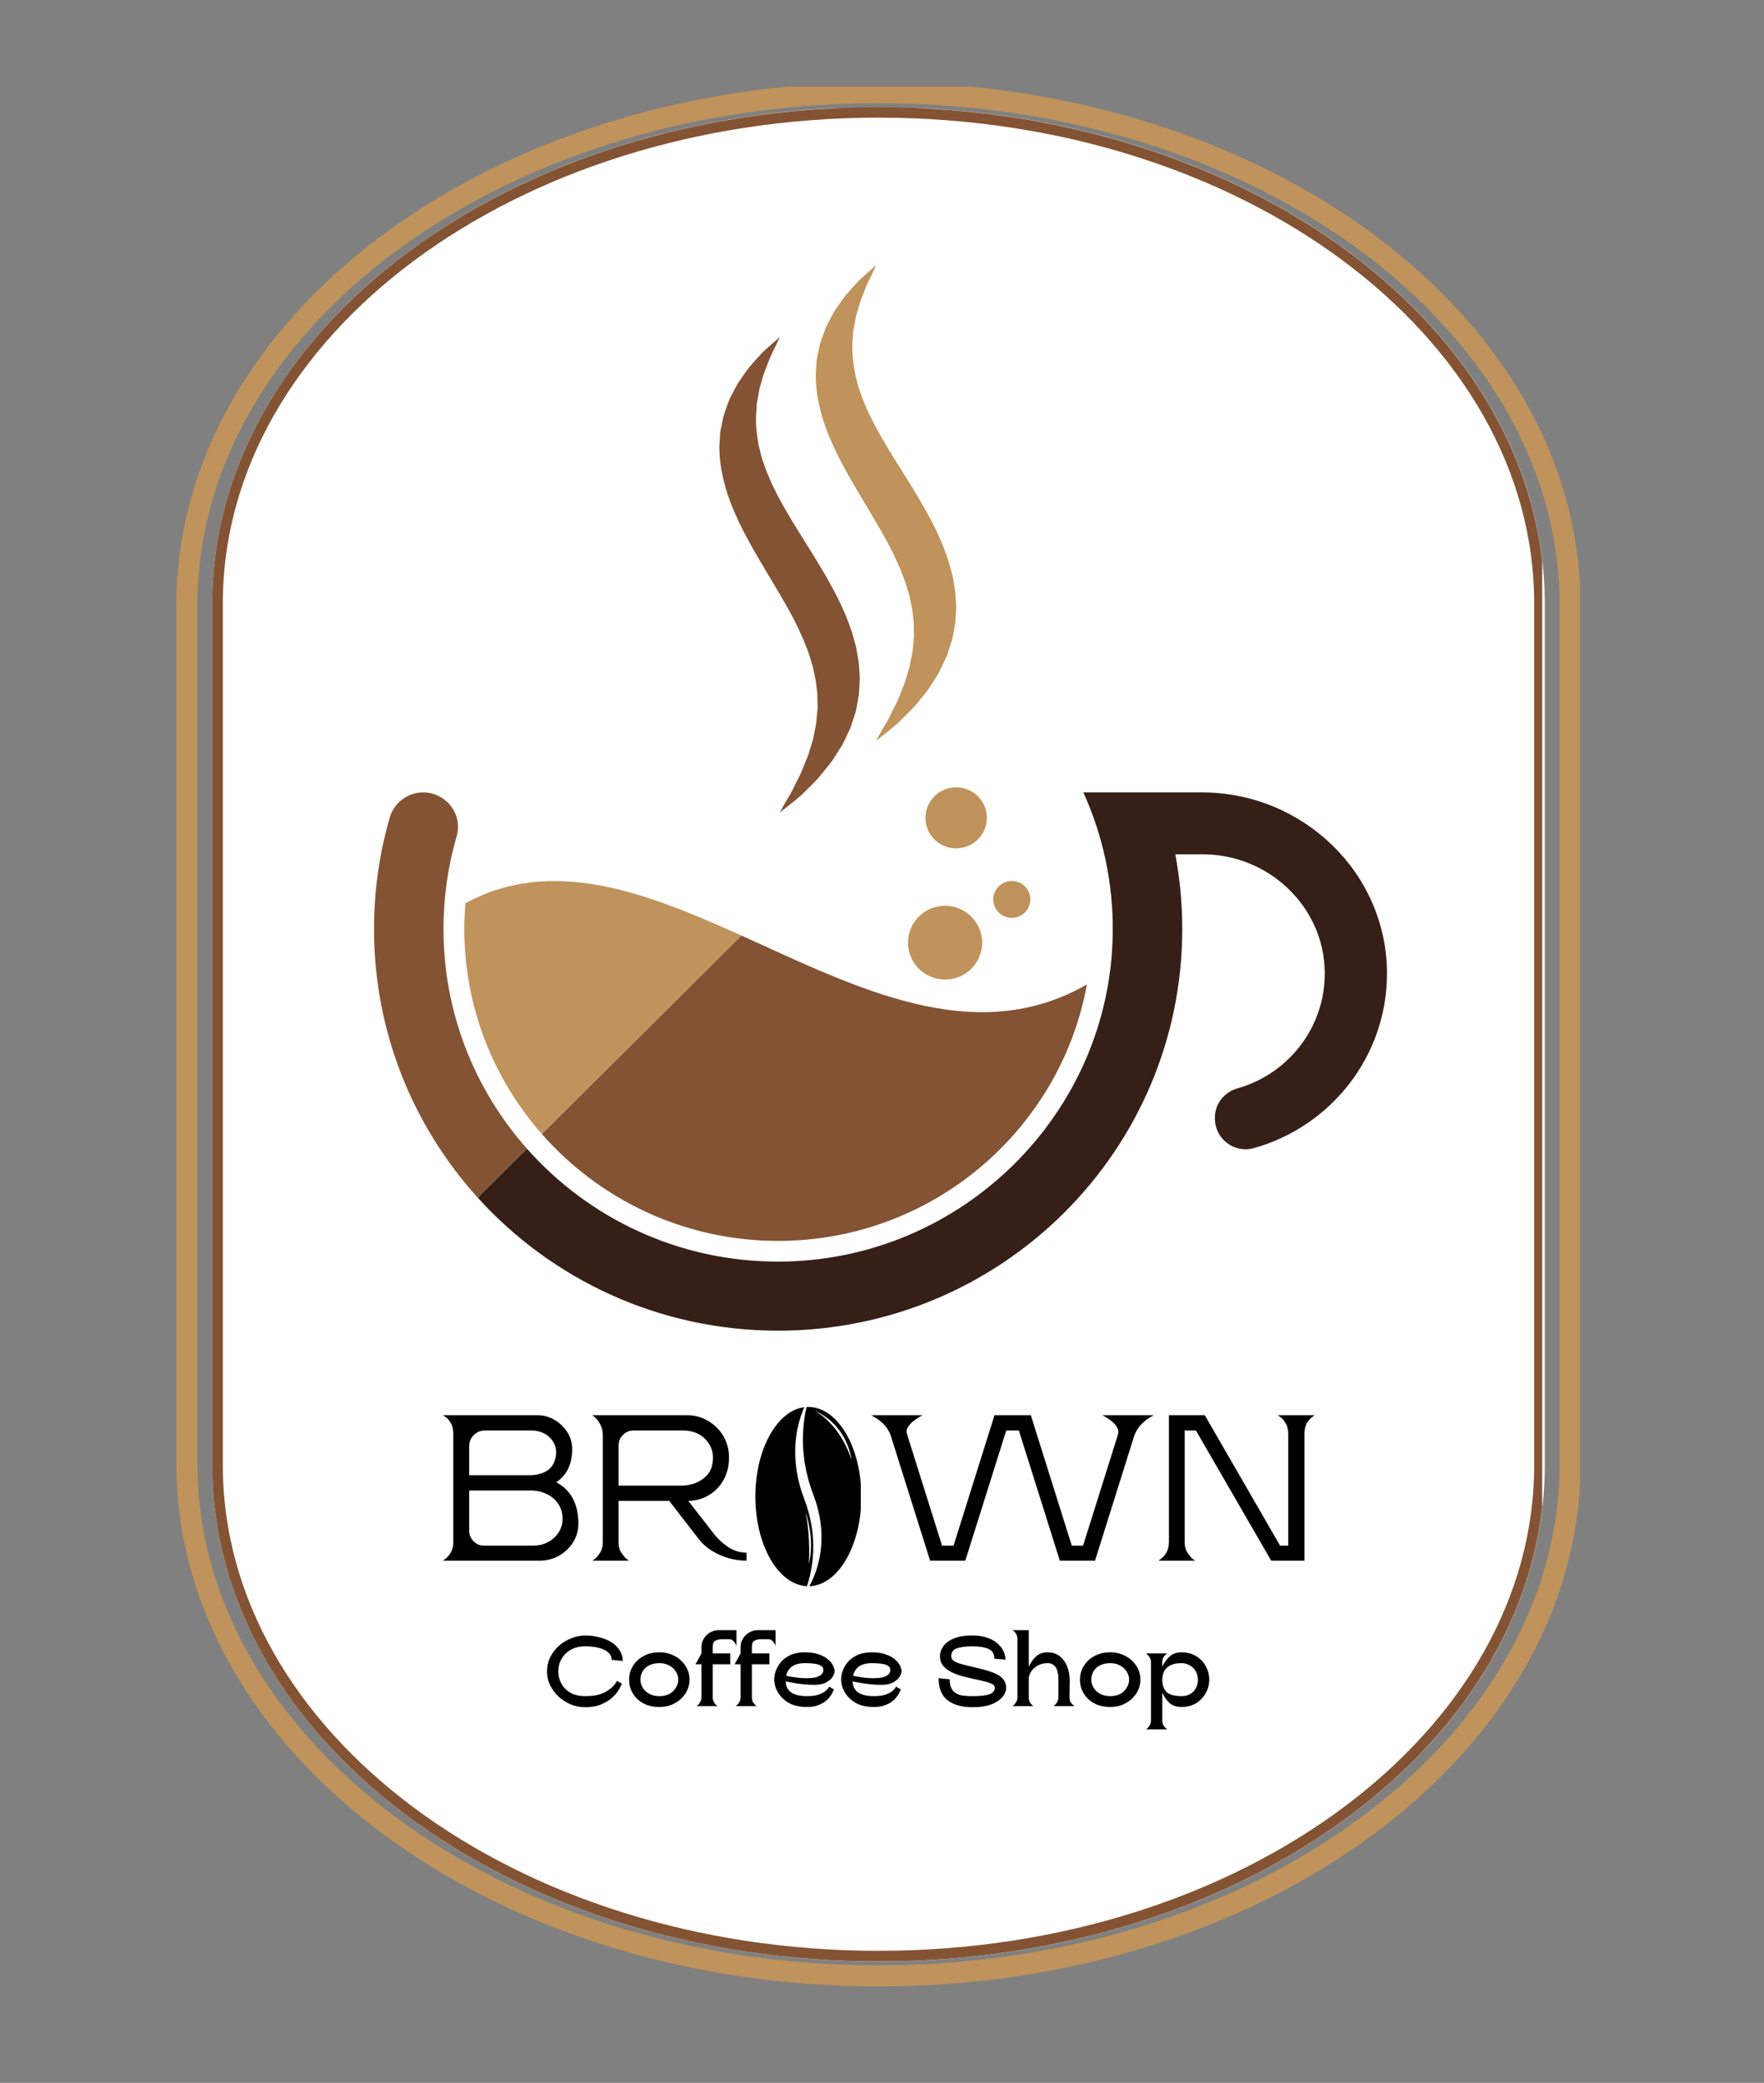 <svg xmlns="http://www.w3.org/2000/svg" xmlns:xlink="http://www.w3.org/1999/xlink" width="166" zoomAndPan="magnify" viewBox="0 0 124.5 147" height="196" preserveAspectRatio="xMidYMid meet" version="1.0"><rect x="0" y="0" width="124.5" height="147" fill="#808080" stroke="none"/><defs><g/><clipPath id="5885950738"><path d="M 12.445 6.109 L 111.52 6.109 L 111.52 140.195 L 12.445 140.195 Z M 12.445 6.109 " clip-rule="nonzero"/></clipPath><clipPath id="0d954c533d"><path d="M 12.445 42.723 C 12.445 22.332 34.629 5.805 62 5.805 C 89.367 5.805 111.555 22.332 111.555 42.723 L 111.555 103.281 C 111.555 123.668 89.367 140.195 62 140.195 C 34.629 140.195 12.445 123.668 12.445 103.281 Z M 12.445 42.723 " clip-rule="nonzero"/></clipPath><clipPath id="df7d620ceb"><path d="M 14.98 7.277 L 109.027 7.277 L 109.027 138.43 L 14.98 138.43 Z M 14.98 7.277 " clip-rule="nonzero"/></clipPath><clipPath id="5d07144ee0"><path d="M 14.98 42.59 C 14.98 23.242 36.035 7.559 62.004 7.559 C 87.977 7.559 109.027 23.242 109.027 42.59 L 109.027 103.402 C 109.027 122.746 87.977 138.43 62.004 138.43 C 36.035 138.43 14.98 122.746 14.98 103.402 Z M 14.98 42.59 " clip-rule="nonzero"/></clipPath><clipPath id="1f1078f1b4"><path d="M 14.98 7.32 L 108.844 7.32 L 108.844 138.426 L 14.98 138.426 Z M 14.98 7.32 " clip-rule="nonzero"/></clipPath><clipPath id="ec3f29bf30"><path d="M 14.98 42.594 C 14.98 23.25 36.031 7.57 62 7.57 C 87.965 7.57 109.016 23.25 109.016 42.594 L 109.016 103.398 C 109.016 122.742 87.965 138.426 62 138.426 C 36.031 138.426 14.98 122.742 14.98 103.398 Z M 14.98 42.594 " clip-rule="nonzero"/></clipPath><clipPath id="ec7055cdcb"><path d="M 26.398 55 L 38 55 L 38 85 L 26.398 85 Z M 26.398 55 " clip-rule="nonzero"/></clipPath><clipPath id="876580a47d"><path d="M 33 55 L 97.91 55 L 97.91 93.93 L 33 93.93 Z M 33 55 " clip-rule="nonzero"/></clipPath><clipPath id="968ac18768"><path d="M 57 18.691 L 68 18.691 L 68 53 L 57 53 Z M 57 18.691 " clip-rule="nonzero"/></clipPath><clipPath id="267e1ae880"><path d="M 53.312 99.293 L 60.754 99.293 L 60.754 111.949 L 53.312 111.949 Z M 53.312 99.293 " clip-rule="nonzero"/></clipPath></defs><g clip-path="url(#5885950738)"><g clip-path="url(#0d954c533d)"><path stroke-linecap="butt" transform="matrix(0, -0.745, 0.745, 0, 12.444, 140.196)" fill="none" stroke-linejoin="miter" d="M 130.849 0.002 C 158.222 0.002 180.408 29.781 180.408 66.524 C 180.408 103.262 158.222 133.047 130.849 133.047 L 49.555 133.047 C 22.188 133.047 0.002 103.262 0.002 66.524 C 0.002 29.781 22.188 0.002 49.555 0.002 Z M 130.849 0.002 " stroke="#bf935b" stroke-width="4" stroke-opacity="1" stroke-miterlimit="4"/></g></g><g clip-path="url(#df7d620ceb)"><g clip-path="url(#5d07144ee0)"><path fill="#ffffff" d="M 14.98 138.43 L 14.98 7.645 L 109.027 7.645 L 109.027 138.43 Z M 14.98 138.43 " fill-opacity="1" fill-rule="nonzero"/></g></g><g clip-path="url(#1f1078f1b4)"><g clip-path="url(#ec3f29bf30)"><path stroke-linecap="butt" transform="matrix(0, -0.745, 0.745, 0, 14.981, 138.424)" fill="none" stroke-linejoin="miter" d="M 128.643 -0 C 154.61 -0 175.659 28.258 175.659 63.119 C 175.659 97.974 154.61 126.233 128.643 126.233 L 47.019 126.233 C 21.052 126.233 -0.002 97.974 -0.002 63.119 C -0.002 28.258 21.052 -0 47.019 -0 Z M 128.643 -0 " stroke="#845333" stroke-width="2" stroke-opacity="1" stroke-miterlimit="4"/></g></g><path fill="#bf935b" d="M 71.41 64.777 C 72.133 64.777 72.719 64.195 72.719 63.477 C 72.719 62.758 72.133 62.176 71.41 62.176 C 70.688 62.176 70.102 62.758 70.102 63.477 C 70.102 64.195 70.688 64.777 71.41 64.777 " fill-opacity="1" fill-rule="nonzero"/><path fill="#bf935b" d="M 67.484 59.875 C 68.684 59.875 69.652 58.91 69.652 57.723 C 69.652 56.531 68.684 55.566 67.484 55.566 C 66.285 55.566 65.316 56.531 65.316 57.723 C 65.316 58.91 66.285 59.875 67.484 59.875 " fill-opacity="1" fill-rule="nonzero"/><path fill="#bf935b" d="M 66.703 69.133 C 68.148 69.133 69.32 67.965 69.32 66.531 C 69.32 65.094 68.148 63.926 66.703 63.926 C 65.258 63.926 64.086 65.094 64.086 66.531 C 64.086 67.965 65.258 69.133 66.703 69.133 " fill-opacity="1" fill-rule="nonzero"/><path fill="#845333" d="M 54.918 87.578 C 65.785 87.578 74.844 79.754 76.711 69.477 C 68.773 74.035 60.453 69.695 52.328 66.027 L 38.242 80.031 C 42.305 84.656 48.273 87.578 54.918 87.578 " fill-opacity="1" fill-rule="nonzero"/><path fill="#bf935b" d="M 32.852 63.746 C 32.801 64.344 32.77 64.949 32.77 65.559 C 32.77 71.094 34.836 76.16 38.242 80.031 L 52.328 66.027 C 45.594 62.988 38.992 60.41 32.852 63.746 " fill-opacity="1" fill-rule="nonzero"/><g clip-path="url(#ec7055cdcb)"><path fill="#845333" d="M 29.867 55.926 C 28.766 55.926 27.809 56.656 27.504 57.711 C 26.785 60.203 26.398 62.836 26.398 65.559 C 26.398 72.852 29.168 79.504 33.719 84.527 L 37.195 81.074 C 33.527 76.938 31.301 71.508 31.301 65.559 C 31.301 63.289 31.625 61.098 32.23 59.02 C 32.68 57.469 31.492 55.926 29.867 55.926 " fill-opacity="1" fill-rule="nonzero"/></g><g clip-path="url(#876580a47d)"><path fill="#351f17" d="M 84.836 55.926 L 76.461 55.926 C 77.836 58.953 78.582 62.32 78.535 65.867 C 78.371 78.633 67.816 89.008 54.977 89.039 C 47.895 89.059 41.535 85.973 37.195 81.074 L 33.719 84.527 C 38.941 90.293 46.504 93.914 54.918 93.914 C 70.672 93.914 83.441 81.219 83.441 65.559 C 83.441 63.758 83.273 62 82.949 60.293 L 84.875 60.293 C 89.527 60.293 93.43 63.961 93.5 68.586 C 93.555 72.488 90.93 75.801 87.34 76.812 C 86.406 77.074 85.746 77.902 85.746 78.863 L 85.746 78.949 C 85.746 80.363 87.102 81.41 88.473 81.035 C 93.91 79.531 97.91 74.551 97.891 68.664 C 97.863 61.59 91.949 55.926 84.836 55.926 " fill-opacity="1" fill-rule="nonzero"/></g><g clip-path="url(#968ac18768)"><path fill="#bf935b" d="M 61.84 52.277 C 61.84 52.277 62.113 51.746 62.656 50.844 C 62.77 50.617 62.895 50.367 63.027 50.094 C 63.156 49.82 63.328 49.543 63.441 49.219 C 63.562 48.898 63.715 48.57 63.848 48.215 C 63.949 47.855 64.07 47.484 64.188 47.102 C 64.254 46.707 64.359 46.305 64.418 45.891 C 64.434 45.68 64.453 45.465 64.477 45.254 C 64.484 45.145 64.496 45.039 64.508 44.93 C 64.504 44.82 64.5 44.711 64.5 44.598 C 64.492 44.379 64.492 44.156 64.492 43.93 C 64.465 43.707 64.438 43.48 64.41 43.25 C 64.395 43.137 64.387 43.02 64.367 42.906 C 64.34 42.789 64.316 42.672 64.289 42.559 C 64.234 42.324 64.203 42.09 64.129 41.855 C 64.059 41.621 63.98 41.383 63.91 41.145 C 63.84 40.906 63.73 40.668 63.645 40.426 C 63.598 40.305 63.555 40.184 63.504 40.066 C 63.445 39.945 63.391 39.824 63.332 39.703 C 63.219 39.461 63.125 39.215 62.992 38.973 C 62.516 37.996 61.918 37.008 61.324 36 C 60.727 34.996 60.098 33.973 59.543 32.93 C 59.398 32.672 59.266 32.406 59.133 32.145 C 59.004 31.879 58.875 31.621 58.762 31.352 C 58.648 31.082 58.523 30.824 58.422 30.555 C 58.316 30.289 58.227 30.02 58.133 29.758 C 57.793 28.688 57.586 27.621 57.574 26.602 C 57.566 26.477 57.578 26.348 57.586 26.223 C 57.594 26.098 57.602 25.973 57.609 25.848 C 57.633 25.602 57.629 25.359 57.695 25.121 C 57.742 24.887 57.793 24.652 57.84 24.426 C 57.852 24.367 57.863 24.312 57.875 24.258 C 57.895 24.199 57.914 24.145 57.934 24.09 C 57.973 23.98 58.008 23.871 58.047 23.766 C 58.125 23.555 58.203 23.344 58.277 23.141 C 58.375 22.941 58.469 22.75 58.57 22.562 C 58.668 22.375 58.766 22.195 58.859 22.02 C 58.973 21.848 59.082 21.684 59.195 21.527 C 59.605 20.883 60.102 20.379 60.477 19.957 C 60.523 19.906 60.57 19.855 60.617 19.805 C 60.668 19.758 60.715 19.711 60.766 19.668 C 60.863 19.582 60.953 19.496 61.039 19.422 C 61.207 19.27 61.352 19.141 61.473 19.035 C 61.711 18.832 61.84 18.723 61.84 18.723 C 61.84 18.723 61.777 18.859 61.66 19.109 C 61.551 19.359 61.348 19.715 61.152 20.176 C 60.98 20.645 60.715 21.188 60.559 21.836 C 60.512 21.996 60.461 22.16 60.41 22.328 C 60.383 22.5 60.352 22.672 60.32 22.852 C 60.289 23.035 60.254 23.215 60.215 23.402 C 60.203 23.59 60.191 23.781 60.18 23.977 C 60.105 24.754 60.203 25.594 60.371 26.461 C 60.43 26.68 60.48 26.898 60.535 27.121 C 60.559 27.234 60.598 27.344 60.637 27.457 C 60.68 27.566 60.719 27.68 60.758 27.793 C 60.797 27.906 60.836 28.02 60.875 28.133 C 60.918 28.246 60.973 28.359 61.016 28.477 C 61.117 28.703 61.203 28.934 61.32 29.168 C 61.434 29.398 61.555 29.629 61.668 29.867 C 61.785 30.102 61.926 30.34 62.051 30.578 C 62.176 30.816 62.324 31.055 62.469 31.293 C 62.609 31.535 62.746 31.777 62.902 32.023 C 63.5 33 64.148 34 64.766 35.035 C 65.379 36.07 65.973 37.133 66.43 38.23 C 66.555 38.5 66.652 38.781 66.754 39.055 C 66.805 39.191 66.852 39.332 66.902 39.469 C 66.949 39.605 66.984 39.746 67.023 39.887 C 67.098 40.164 67.188 40.438 67.246 40.715 C 67.297 40.996 67.34 41.273 67.391 41.547 C 67.434 41.824 67.438 42.102 67.461 42.375 C 67.469 42.512 67.48 42.645 67.488 42.781 C 67.488 42.918 67.477 43.051 67.469 43.184 C 67.453 43.453 67.441 43.719 67.418 43.98 C 67.375 44.238 67.332 44.496 67.281 44.746 C 67.254 44.871 67.23 44.996 67.207 45.121 C 67.168 45.246 67.129 45.367 67.09 45.488 C 67.016 45.727 66.941 45.965 66.859 46.195 C 66.777 46.426 66.656 46.645 66.559 46.859 C 66.457 47.078 66.359 47.289 66.254 47.496 C 66 47.898 65.766 48.277 65.527 48.637 C 65.262 48.988 65 49.312 64.75 49.613 C 64.512 49.918 64.227 50.188 63.98 50.434 C 63.73 50.684 63.508 50.91 63.297 51.105 C 62.391 51.859 61.84 52.277 61.84 52.277 " fill-opacity="1" fill-rule="nonzero"/></g><path fill="#845333" d="M 55.035 57.344 C 55.035 57.344 55.309 56.812 55.855 55.914 C 55.969 55.688 56.09 55.434 56.227 55.16 C 56.352 54.891 56.527 54.609 56.637 54.285 C 56.758 53.965 56.914 53.637 57.043 53.285 C 57.148 52.926 57.27 52.555 57.387 52.168 C 57.453 51.773 57.559 51.375 57.617 50.957 C 57.629 50.746 57.652 50.535 57.672 50.32 C 57.684 50.211 57.695 50.105 57.707 49.996 C 57.703 49.887 57.699 49.777 57.699 49.668 C 57.691 49.445 57.688 49.223 57.691 49 C 57.664 48.773 57.637 48.547 57.609 48.316 C 57.594 48.203 57.582 48.086 57.562 47.973 C 57.539 47.855 57.516 47.742 57.488 47.625 C 57.434 47.391 57.402 47.156 57.328 46.922 C 57.254 46.688 57.176 46.449 57.109 46.211 C 57.039 45.973 56.93 45.734 56.844 45.496 C 56.793 45.375 56.754 45.254 56.699 45.133 C 56.645 45.012 56.59 44.891 56.531 44.77 C 56.418 44.527 56.324 44.285 56.191 44.039 C 55.715 43.062 55.117 42.074 54.52 41.07 C 53.926 40.062 53.297 39.043 52.742 37.996 C 52.598 37.738 52.465 37.473 52.332 37.211 C 52.203 36.949 52.07 36.688 51.961 36.418 C 51.848 36.152 51.723 35.891 51.617 35.625 C 51.516 35.355 51.426 35.09 51.332 34.824 C 50.992 33.754 50.785 32.688 50.773 31.668 C 50.762 31.543 50.773 31.414 50.785 31.289 C 50.793 31.164 50.801 31.039 50.809 30.918 C 50.828 30.668 50.828 30.426 50.891 30.191 C 50.941 29.953 50.992 29.723 51.039 29.492 C 51.051 29.438 51.062 29.379 51.074 29.324 C 51.094 29.27 51.113 29.215 51.133 29.156 C 51.168 29.047 51.207 28.941 51.246 28.832 C 51.324 28.621 51.398 28.41 51.473 28.207 C 51.574 28.008 51.668 27.816 51.77 27.629 C 51.867 27.441 51.965 27.262 52.059 27.086 C 52.172 26.914 52.281 26.75 52.395 26.594 C 52.805 25.949 53.301 25.445 53.676 25.023 C 53.723 24.973 53.77 24.922 53.812 24.871 C 53.867 24.824 53.914 24.781 53.965 24.734 C 54.059 24.648 54.152 24.566 54.234 24.488 C 54.406 24.336 54.551 24.207 54.672 24.105 C 54.91 23.902 55.035 23.793 55.035 23.793 C 55.035 23.793 54.977 23.926 54.859 24.176 C 54.75 24.43 54.547 24.781 54.352 25.242 C 54.18 25.711 53.914 26.258 53.758 26.902 C 53.711 27.062 53.66 27.227 53.609 27.395 C 53.582 27.566 53.551 27.742 53.52 27.922 C 53.488 28.102 53.449 28.281 53.414 28.469 C 53.402 28.656 53.391 28.848 53.379 29.043 C 53.305 29.82 53.398 30.66 53.566 31.531 C 53.629 31.746 53.68 31.969 53.734 32.191 C 53.758 32.301 53.797 32.41 53.836 32.523 C 53.875 32.637 53.914 32.746 53.957 32.859 C 53.996 32.973 54.035 33.086 54.074 33.199 C 54.117 33.312 54.168 33.426 54.215 33.543 C 54.316 33.77 54.402 34.004 54.516 34.234 C 54.633 34.465 54.754 34.699 54.867 34.934 C 54.984 35.168 55.121 35.406 55.25 35.645 C 55.375 35.883 55.523 36.121 55.668 36.363 C 55.809 36.605 55.945 36.848 56.102 37.09 C 56.699 38.066 57.348 39.07 57.965 40.105 C 58.574 41.141 59.172 42.199 59.629 43.297 C 59.754 43.566 59.852 43.848 59.953 44.121 C 60.004 44.262 60.051 44.398 60.102 44.535 C 60.148 44.672 60.18 44.812 60.223 44.953 C 60.297 45.23 60.387 45.504 60.441 45.785 C 60.496 46.062 60.539 46.344 60.586 46.617 C 60.633 46.891 60.637 47.168 60.66 47.441 C 60.668 47.578 60.676 47.715 60.688 47.848 C 60.684 47.984 60.672 48.117 60.668 48.254 C 60.652 48.52 60.641 48.785 60.617 49.047 C 60.574 49.305 60.527 49.562 60.477 49.816 C 60.453 49.941 60.43 50.066 60.406 50.188 C 60.367 50.312 60.328 50.434 60.289 50.555 C 60.211 50.793 60.137 51.031 60.059 51.262 C 59.977 51.492 59.855 51.711 59.758 51.93 C 59.656 52.145 59.559 52.359 59.453 52.562 C 59.199 52.965 58.961 53.348 58.727 53.703 C 58.461 54.055 58.195 54.379 57.945 54.68 C 57.711 54.984 57.426 55.254 57.18 55.504 C 56.93 55.75 56.703 55.977 56.492 56.176 C 55.59 56.93 55.035 57.344 55.035 57.344 " fill-opacity="1" fill-rule="nonzero"/><g fill="#000000" fill-opacity="1"><g transform="translate(30.806, 110.146)"><g><path d="M 8.453 -5.531 C 9.484 -4.988 10.004 -4.02 10.016 -2.625 C 10.016 -2.133 9.891 -1.691 9.641 -1.297 C 9.391 -0.898 9.055 -0.582 8.641 -0.344 C 8.223 -0.113 7.77 0 7.281 0 L 0.453 0 C 0.453 0 0.516 -0.047 0.641 -0.141 C 0.766 -0.234 0.883 -0.375 1 -0.562 C 1.125 -0.758 1.188 -1.004 1.188 -1.297 L 1.188 -8.938 C 1.188 -9.27 1.125 -9.535 1 -9.734 C 0.883 -9.93 0.766 -10.066 0.641 -10.141 C 0.516 -10.223 0.453 -10.266 0.453 -10.266 L 7.125 -10.266 C 7.562 -10.266 7.961 -10.156 8.328 -9.938 C 8.691 -9.727 8.988 -9.445 9.219 -9.094 C 9.445 -8.75 9.566 -8.359 9.578 -7.922 C 9.578 -7.336 9.477 -6.852 9.281 -6.469 C 9.094 -6.094 8.816 -5.781 8.453 -5.531 Z M 6.719 -9.188 L 3.422 -9.188 C 3.109 -9.188 2.844 -9.078 2.625 -8.859 C 2.414 -8.648 2.312 -8.391 2.312 -8.078 L 2.312 -6.031 L 6.578 -6.031 C 6.953 -6.031 7.301 -6.102 7.625 -6.25 C 7.945 -6.395 8.176 -6.633 8.312 -6.969 C 8.469 -7.383 8.488 -7.758 8.375 -8.094 C 8.258 -8.426 8.051 -8.691 7.75 -8.891 C 7.445 -9.086 7.102 -9.188 6.719 -9.188 Z M 6.812 -1.062 C 7.25 -1.062 7.641 -1.164 7.984 -1.375 C 8.336 -1.594 8.594 -1.879 8.75 -2.234 C 8.914 -2.598 8.945 -3.004 8.844 -3.453 C 8.707 -3.93 8.438 -4.301 8.031 -4.562 C 7.625 -4.82 7.172 -4.953 6.672 -4.953 L 2.312 -4.953 L 2.312 -2.109 C 2.312 -1.828 2.41 -1.582 2.609 -1.375 C 2.816 -1.164 3.062 -1.062 3.344 -1.062 Z M 6.812 -1.062 "/></g></g></g><g fill="#000000" fill-opacity="1"><g transform="translate(41.39, 110.146)"><g><path d="M 8.938 -1.969 C 9.207 -1.602 9.551 -1.273 9.969 -0.984 C 10.383 -0.703 10.828 -0.562 11.297 -0.562 L 11.297 0 C 10.891 0 10.473 -0.055 10.047 -0.172 C 9.617 -0.297 9.219 -0.473 8.844 -0.703 C 8.477 -0.93 8.172 -1.207 7.922 -1.531 L 5.844 -4.219 L 2.266 -4.219 L 2.266 -1.312 C 2.266 -1.008 2.328 -0.766 2.453 -0.578 C 2.578 -0.391 2.695 -0.242 2.812 -0.141 C 2.938 -0.047 3 0 3 0 L 0.422 0 C 0.422 0 0.484 -0.047 0.609 -0.141 C 0.734 -0.242 0.852 -0.391 0.969 -0.578 C 1.094 -0.766 1.156 -1.008 1.156 -1.312 L 1.156 -8.828 C 1.156 -9.148 1.094 -9.414 0.969 -9.625 C 0.852 -9.844 0.734 -10.004 0.609 -10.109 C 0.484 -10.211 0.422 -10.266 0.422 -10.266 L 7.109 -10.266 C 7.648 -10.266 8.145 -10.129 8.594 -9.859 C 9.051 -9.586 9.41 -9.227 9.672 -8.781 C 9.93 -8.332 10.062 -7.832 10.062 -7.281 C 10.062 -6.676 9.93 -6.145 9.672 -5.688 C 9.422 -5.238 9.078 -4.883 8.641 -4.625 C 8.203 -4.363 7.719 -4.227 7.188 -4.219 Z M 2.266 -8.156 L 2.266 -5.297 L 6.688 -5.297 C 7.031 -5.297 7.359 -5.352 7.672 -5.469 C 7.984 -5.594 8.25 -5.766 8.469 -5.984 C 8.688 -6.211 8.82 -6.473 8.875 -6.766 C 8.977 -7.223 8.945 -7.633 8.781 -8 C 8.613 -8.375 8.359 -8.664 8.016 -8.875 C 7.672 -9.082 7.281 -9.188 6.844 -9.188 L 3.312 -9.188 C 3.031 -9.188 2.785 -9.082 2.578 -8.875 C 2.379 -8.676 2.273 -8.438 2.266 -8.156 Z M 2.266 -8.156 "/></g></g></g><g fill="#000000" fill-opacity="1"><g transform="translate(52.812, 110.146)"><g/></g></g><g fill="#000000" fill-opacity="1"><g transform="translate(57.21, 110.146)"><g/></g></g><g fill="#000000" fill-opacity="1"><g transform="translate(61.613, 110.146)"><g><path d="M 17.297 -8.922 C 17.348 -9.098 17.32 -9.266 17.219 -9.422 C 17.125 -9.586 16.992 -9.734 16.828 -9.859 C 16.672 -9.984 16.523 -10.082 16.391 -10.156 C 16.254 -10.227 16.188 -10.266 16.188 -10.266 L 19.812 -10.266 C 19.812 -10.266 19.723 -10.211 19.547 -10.109 C 19.379 -10.016 19.188 -9.863 18.969 -9.656 C 18.758 -9.445 18.586 -9.18 18.453 -8.859 L 15.672 0 L 13.188 0 L 10.297 -9.188 L 9.406 -9.188 L 6.516 0 L 4.031 0 L 1.25 -8.844 C 1.125 -9.176 0.953 -9.445 0.734 -9.656 C 0.516 -9.863 0.316 -10.016 0.141 -10.109 C -0.035 -10.211 -0.125 -10.266 -0.125 -10.266 L 3.5 -10.266 C 3.5 -10.266 3.43 -10.227 3.297 -10.156 C 3.172 -10.082 3.023 -9.984 2.859 -9.859 C 2.703 -9.734 2.57 -9.586 2.469 -9.422 C 2.363 -9.266 2.344 -9.098 2.406 -8.922 L 4.875 -1.062 L 5.688 -1.062 L 8.578 -10.266 L 11.141 -10.266 L 14.031 -1.062 L 14.828 -1.062 Z M 17.297 -8.922 "/></g></g></g><g fill="#000000" fill-opacity="1"><g transform="translate(81.329, 110.146)"><g><path d="M 8.859 -10.266 L 11.453 -10.266 C 11.453 -10.266 11.391 -10.219 11.266 -10.125 C 11.141 -10.039 11.02 -9.898 10.906 -9.703 C 10.789 -9.504 10.734 -9.25 10.734 -8.938 L 10.734 0 L 8.391 0 L 3.078 -9.188 L 2.281 -9.188 L 2.281 -1.312 C 2.281 -1.02 2.344 -0.773 2.469 -0.578 C 2.594 -0.391 2.711 -0.242 2.828 -0.141 C 2.953 -0.047 3.016 0 3.016 0 L 0.438 0 C 0.438 0 0.5 -0.047 0.625 -0.141 C 0.75 -0.234 0.867 -0.375 0.984 -0.562 C 1.109 -0.758 1.172 -1.008 1.172 -1.312 L 1.172 -10.266 L 3.703 -10.266 L 9.016 -1.062 L 9.594 -1.062 L 9.594 -8.938 C 9.594 -9.25 9.531 -9.504 9.406 -9.703 C 9.289 -9.898 9.172 -10.039 9.047 -10.125 C 8.922 -10.219 8.859 -10.266 8.859 -10.266 Z M 8.859 -10.266 "/></g></g></g><g clip-path="url(#267e1ae880)"><path fill="#000000" d="M 57.52 99.586 C 57.52 99.586 59.668 100.336 60.113 103.078 C 60.113 103.078 59.438 100.66 57.52 99.586 Z M 57.051 99.297 C 57.012 99.297 56.969 99.297 56.926 99.301 C 56.926 99.309 56.922 99.316 56.922 99.324 C 56.875 99.512 56.828 99.742 56.789 100.004 C 56.746 100.266 56.711 100.566 56.691 100.891 C 56.668 101.215 56.66 101.566 56.672 101.938 C 56.684 102.309 56.719 102.695 56.773 103.094 C 56.777 103.117 56.781 103.145 56.785 103.168 C 56.789 103.191 56.793 103.219 56.797 103.242 C 56.809 103.293 56.816 103.344 56.824 103.395 L 56.836 103.469 C 56.84 103.496 56.844 103.52 56.852 103.543 C 56.859 103.594 56.871 103.645 56.879 103.695 C 56.898 103.797 56.926 103.898 56.949 104 C 56.961 104.051 56.969 104.102 56.984 104.152 C 56.996 104.203 57.008 104.254 57.023 104.305 C 57.035 104.359 57.051 104.41 57.062 104.461 C 57.078 104.512 57.094 104.562 57.109 104.613 C 57.141 104.715 57.168 104.816 57.203 104.918 L 57.25 105.07 C 57.27 105.121 57.285 105.172 57.305 105.223 C 57.344 105.324 57.379 105.426 57.418 105.531 C 57.453 105.633 57.492 105.738 57.527 105.844 C 57.547 105.895 57.566 105.953 57.582 106.008 C 57.598 106.062 57.617 106.117 57.633 106.176 C 57.672 106.285 57.695 106.395 57.727 106.508 C 57.738 106.562 57.754 106.617 57.766 106.672 C 57.777 106.727 57.789 106.785 57.801 106.84 C 57.812 106.895 57.828 106.949 57.84 107.004 C 57.848 107.059 57.855 107.117 57.867 107.172 C 57.875 107.227 57.887 107.281 57.895 107.336 C 57.902 107.391 57.906 107.449 57.914 107.504 C 57.93 107.613 57.945 107.723 57.949 107.832 C 57.961 107.941 57.969 108.051 57.973 108.156 C 57.992 108.59 57.973 109.004 57.926 109.395 C 57.914 109.492 57.902 109.59 57.887 109.684 C 57.871 109.777 57.855 109.871 57.836 109.961 C 57.816 110.051 57.801 110.141 57.777 110.227 C 57.77 110.27 57.758 110.312 57.746 110.355 C 57.738 110.398 57.727 110.441 57.715 110.48 C 57.621 110.812 57.516 111.105 57.406 111.359 C 57.309 111.59 57.207 111.785 57.117 111.949 C 59.152 111.891 60.793 109.082 60.793 105.621 C 60.793 102.129 59.117 99.297 57.051 99.297 Z M 56.863 106.746 C 56.863 106.746 57.535 108.574 57.082 110.402 C 57.082 110.402 57.234 108.617 56.863 106.746 Z M 57.312 110.398 C 57.316 110.359 57.324 110.316 57.328 110.277 C 57.336 110.234 57.34 110.195 57.344 110.152 C 57.355 110.066 57.359 109.984 57.367 109.895 C 57.375 109.809 57.379 109.719 57.387 109.633 C 57.395 109.543 57.395 109.449 57.395 109.359 C 57.406 108.988 57.391 108.602 57.348 108.203 C 57.34 108.105 57.32 108.004 57.309 107.902 C 57.297 107.801 57.277 107.703 57.262 107.602 C 57.254 107.551 57.246 107.5 57.234 107.449 C 57.223 107.398 57.215 107.348 57.203 107.297 C 57.191 107.246 57.184 107.195 57.172 107.145 C 57.16 107.094 57.148 107.043 57.133 106.992 C 57.121 106.941 57.109 106.887 57.098 106.836 C 57.086 106.785 57.07 106.734 57.055 106.684 C 57.023 106.586 57 106.48 56.965 106.383 L 56.918 106.234 C 56.902 106.184 56.887 106.133 56.867 106.082 C 56.828 105.977 56.793 105.875 56.754 105.77 C 56.715 105.664 56.68 105.559 56.641 105.453 C 56.621 105.398 56.602 105.344 56.586 105.289 C 56.57 105.234 56.551 105.184 56.535 105.129 C 56.52 105.074 56.5 105.02 56.484 104.965 C 56.469 104.91 56.457 104.855 56.441 104.801 C 56.426 104.746 56.41 104.691 56.398 104.637 C 56.383 104.578 56.371 104.523 56.359 104.469 C 56.348 104.414 56.332 104.359 56.32 104.305 C 56.309 104.25 56.297 104.195 56.289 104.141 C 56.27 104.031 56.246 103.922 56.23 103.812 C 56.195 103.594 56.172 103.375 56.156 103.164 C 56.117 102.734 56.117 102.32 56.141 101.93 C 56.168 101.535 56.219 101.168 56.285 100.836 C 56.355 100.5 56.438 100.199 56.523 99.938 C 56.605 99.695 56.691 99.484 56.77 99.312 C 54.836 99.559 53.312 102.289 53.312 105.621 C 53.312 109.062 54.934 111.859 56.957 111.945 C 56.957 111.945 56.957 111.941 56.961 111.938 C 57.02 111.754 57.086 111.531 57.148 111.273 C 57.211 111.012 57.27 110.719 57.312 110.398 " fill-opacity="1" fill-rule="nonzero"/></g><g fill="#000000" fill-opacity="1"><g transform="translate(38.405, 120.41)"><g><path d="M 5.141 -1.781 L 5.484 -1.578 C 5.484 -1.578 5.457 -1.52 5.406 -1.406 C 5.352 -1.289 5.27 -1.148 5.156 -0.984 C 5.039 -0.828 4.883 -0.664 4.688 -0.5 C 4.488 -0.344 4.242 -0.207 3.953 -0.094 C 3.66 0.02 3.316 0.078 2.922 0.078 C 2.566 0.078 2.227 0.016 1.906 -0.109 C 1.582 -0.242 1.289 -0.426 1.031 -0.656 C 0.781 -0.895 0.578 -1.164 0.422 -1.469 C 0.273 -1.781 0.203 -2.109 0.203 -2.453 C 0.203 -2.805 0.273 -3.133 0.422 -3.438 C 0.578 -3.75 0.781 -4.02 1.031 -4.25 C 1.289 -4.477 1.582 -4.656 1.906 -4.781 C 2.227 -4.914 2.566 -4.984 2.922 -4.984 C 3.242 -4.984 3.562 -4.941 3.875 -4.859 C 4.195 -4.785 4.484 -4.672 4.734 -4.516 C 4.984 -4.359 5.18 -4.164 5.328 -3.938 C 5.473 -3.719 5.547 -3.469 5.547 -3.188 L 4.766 -3.266 C 4.766 -3.461 4.688 -3.633 4.531 -3.781 C 4.375 -3.926 4.156 -4.035 3.875 -4.109 C 3.594 -4.18 3.27 -4.219 2.906 -4.219 C 2.508 -4.219 2.172 -4.141 1.891 -3.984 C 1.609 -3.828 1.391 -3.613 1.234 -3.344 C 1.078 -3.082 1 -2.785 1 -2.453 C 1 -2.129 1.078 -1.832 1.234 -1.562 C 1.391 -1.289 1.609 -1.078 1.891 -0.922 C 2.172 -0.773 2.508 -0.703 2.906 -0.703 C 3.258 -0.703 3.562 -0.734 3.812 -0.797 C 4.062 -0.867 4.27 -0.957 4.438 -1.062 C 4.613 -1.176 4.754 -1.285 4.859 -1.391 C 4.961 -1.504 5.035 -1.598 5.078 -1.672 C 5.117 -1.742 5.141 -1.781 5.141 -1.781 Z M 5.141 -1.781 "/></g></g></g><g fill="#000000" fill-opacity="1"><g transform="translate(44.168, 120.41)"><g><path d="M 2.375 -3.797 C 2.77 -3.797 3.129 -3.707 3.453 -3.531 C 3.773 -3.363 4.031 -3.129 4.219 -2.828 C 4.406 -2.535 4.5 -2.211 4.5 -1.859 C 4.5 -1.598 4.441 -1.348 4.328 -1.109 C 4.223 -0.879 4.07 -0.676 3.875 -0.5 C 3.676 -0.32 3.445 -0.18 3.188 -0.078 C 2.938 0.016 2.664 0.062 2.375 0.062 C 1.945 0.062 1.57 -0.02 1.25 -0.188 C 0.926 -0.363 0.676 -0.598 0.5 -0.891 C 0.32 -1.18 0.234 -1.504 0.234 -1.859 C 0.234 -2.211 0.32 -2.535 0.5 -2.828 C 0.688 -3.129 0.938 -3.363 1.25 -3.531 C 1.57 -3.707 1.945 -3.797 2.375 -3.797 Z M 2.375 -0.703 C 2.645 -0.703 2.879 -0.754 3.078 -0.859 C 3.273 -0.973 3.426 -1.117 3.531 -1.297 C 3.645 -1.484 3.703 -1.672 3.703 -1.859 C 3.703 -2.066 3.645 -2.258 3.531 -2.438 C 3.426 -2.613 3.273 -2.754 3.078 -2.859 C 2.879 -2.973 2.645 -3.031 2.375 -3.031 C 2.094 -3.031 1.848 -2.977 1.641 -2.875 C 1.441 -2.77 1.289 -2.629 1.188 -2.453 C 1.082 -2.273 1.031 -2.078 1.031 -1.859 C 1.031 -1.672 1.082 -1.488 1.188 -1.312 C 1.289 -1.133 1.441 -0.988 1.641 -0.875 C 1.848 -0.758 2.094 -0.703 2.375 -0.703 Z M 2.375 -0.703 "/></g></g></g><g fill="#000000" fill-opacity="1"><g transform="translate(48.899, 120.41)"><g><path d="M 1.828 -5.359 L 3.078 -5.359 L 3.078 -4.25 C 3.035 -4.363 2.973 -4.469 2.891 -4.562 C 2.816 -4.664 2.707 -4.719 2.562 -4.719 L 2.062 -4.719 C 1.852 -4.719 1.691 -4.68 1.578 -4.609 C 1.461 -4.547 1.406 -4.406 1.406 -4.188 L 1.406 -3.719 L 2.641 -3.719 L 2.641 -2.953 L 1.406 -2.953 L 1.406 -0.625 C 1.406 -0.488 1.43 -0.375 1.484 -0.281 C 1.547 -0.188 1.602 -0.113 1.656 -0.062 C 1.719 -0.02 1.75 0 1.75 0 L 0.266 0 C 0.266 0 0.289 -0.02 0.344 -0.062 C 0.406 -0.113 0.461 -0.188 0.516 -0.281 C 0.578 -0.375 0.609 -0.488 0.609 -0.625 L 0.609 -2.953 L 0.188 -2.953 L 0.609 -3.719 L 0.609 -4.141 C 0.609 -4.367 0.66 -4.57 0.766 -4.75 C 0.879 -4.938 1.023 -5.082 1.203 -5.188 C 1.391 -5.301 1.598 -5.359 1.828 -5.359 Z M 1.828 -5.359 "/></g></g></g><g fill="#000000" fill-opacity="1"><g transform="translate(51.661, 120.41)"><g><path d="M 1.828 -5.359 L 3.078 -5.359 L 3.078 -4.25 C 3.035 -4.363 2.973 -4.469 2.891 -4.562 C 2.816 -4.664 2.707 -4.719 2.562 -4.719 L 2.062 -4.719 C 1.852 -4.719 1.691 -4.68 1.578 -4.609 C 1.461 -4.547 1.406 -4.406 1.406 -4.188 L 1.406 -3.719 L 2.641 -3.719 L 2.641 -2.953 L 1.406 -2.953 L 1.406 -0.625 C 1.406 -0.488 1.43 -0.375 1.484 -0.281 C 1.547 -0.188 1.602 -0.113 1.656 -0.062 C 1.719 -0.02 1.75 0 1.75 0 L 0.266 0 C 0.266 0 0.289 -0.02 0.344 -0.062 C 0.406 -0.113 0.461 -0.188 0.516 -0.281 C 0.578 -0.375 0.609 -0.488 0.609 -0.625 L 0.609 -2.953 L 0.188 -2.953 L 0.609 -3.719 L 0.609 -4.141 C 0.609 -4.367 0.66 -4.57 0.766 -4.75 C 0.879 -4.938 1.023 -5.082 1.203 -5.188 C 1.391 -5.301 1.598 -5.359 1.828 -5.359 Z M 1.828 -5.359 "/></g></g></g><g fill="#000000" fill-opacity="1"><g transform="translate(54.424, 120.41)"><g><path d="M 2.531 -0.703 C 2.852 -0.703 3.113 -0.734 3.312 -0.797 C 3.52 -0.867 3.68 -0.945 3.797 -1.031 C 3.91 -1.125 3.988 -1.203 4.031 -1.266 C 4.07 -1.336 4.094 -1.375 4.094 -1.375 L 4.438 -1.172 C 4.438 -1.172 4.414 -1.129 4.375 -1.047 C 4.344 -0.961 4.285 -0.859 4.203 -0.734 C 4.117 -0.609 4.004 -0.484 3.859 -0.359 C 3.711 -0.242 3.531 -0.145 3.312 -0.062 C 3.102 0.02 2.848 0.062 2.547 0.062 C 2.172 0.062 1.848 0.016 1.578 -0.078 C 1.316 -0.172 1.098 -0.297 0.922 -0.453 C 0.742 -0.609 0.602 -0.77 0.5 -0.938 C 0.395 -1.113 0.32 -1.281 0.281 -1.438 C 0.238 -1.602 0.219 -1.742 0.219 -1.859 C 0.219 -2.055 0.254 -2.266 0.328 -2.484 C 0.41 -2.711 0.535 -2.926 0.703 -3.125 C 0.879 -3.32 1.102 -3.484 1.375 -3.609 C 1.656 -3.734 1.992 -3.797 2.391 -3.797 C 2.785 -3.797 3.117 -3.742 3.391 -3.641 C 3.66 -3.547 3.875 -3.426 4.031 -3.281 C 4.195 -3.145 4.312 -3 4.375 -2.844 C 4.445 -2.695 4.484 -2.578 4.484 -2.484 C 4.484 -2.348 4.43 -2.203 4.328 -2.047 C 4.223 -1.898 4.066 -1.77 3.859 -1.656 C 3.66 -1.551 3.395 -1.5 3.062 -1.5 C 2.781 -1.5 2.5 -1.516 2.219 -1.547 C 1.945 -1.578 1.703 -1.613 1.484 -1.656 C 1.266 -1.695 1.113 -1.727 1.031 -1.75 C 1.031 -1.551 1.078 -1.375 1.172 -1.219 C 1.266 -1.062 1.422 -0.938 1.641 -0.844 C 1.859 -0.75 2.156 -0.703 2.531 -0.703 Z M 2.391 -3.031 C 1.984 -3.031 1.672 -2.945 1.453 -2.781 C 1.242 -2.613 1.113 -2.398 1.062 -2.141 C 1.125 -2.129 1.227 -2.109 1.375 -2.078 C 1.531 -2.055 1.707 -2.031 1.906 -2 C 2.102 -1.977 2.305 -1.969 2.516 -1.969 C 2.723 -1.969 2.914 -1.984 3.094 -2.016 C 3.27 -2.055 3.41 -2.117 3.516 -2.203 C 3.629 -2.285 3.688 -2.406 3.688 -2.562 C 3.688 -2.719 3.594 -2.832 3.406 -2.906 C 3.219 -2.988 2.879 -3.031 2.391 -3.031 Z M 2.391 -3.031 "/></g></g></g><g fill="#000000" fill-opacity="1"><g transform="translate(59.147, 120.41)"><g><path d="M 2.531 -0.703 C 2.852 -0.703 3.113 -0.734 3.312 -0.797 C 3.52 -0.867 3.68 -0.945 3.797 -1.031 C 3.91 -1.125 3.988 -1.203 4.031 -1.266 C 4.07 -1.336 4.094 -1.375 4.094 -1.375 L 4.438 -1.172 C 4.438 -1.172 4.414 -1.129 4.375 -1.047 C 4.344 -0.961 4.285 -0.859 4.203 -0.734 C 4.117 -0.609 4.004 -0.484 3.859 -0.359 C 3.711 -0.242 3.531 -0.145 3.312 -0.062 C 3.102 0.02 2.848 0.062 2.547 0.062 C 2.172 0.062 1.848 0.016 1.578 -0.078 C 1.316 -0.172 1.098 -0.297 0.922 -0.453 C 0.742 -0.609 0.602 -0.77 0.5 -0.938 C 0.395 -1.113 0.32 -1.281 0.281 -1.438 C 0.238 -1.602 0.219 -1.742 0.219 -1.859 C 0.219 -2.055 0.254 -2.266 0.328 -2.484 C 0.41 -2.711 0.535 -2.926 0.703 -3.125 C 0.879 -3.32 1.102 -3.484 1.375 -3.609 C 1.656 -3.734 1.992 -3.797 2.391 -3.797 C 2.785 -3.797 3.117 -3.742 3.391 -3.641 C 3.66 -3.547 3.875 -3.426 4.031 -3.281 C 4.195 -3.145 4.312 -3 4.375 -2.844 C 4.445 -2.695 4.484 -2.578 4.484 -2.484 C 4.484 -2.348 4.43 -2.203 4.328 -2.047 C 4.223 -1.898 4.066 -1.77 3.859 -1.656 C 3.66 -1.551 3.395 -1.5 3.062 -1.5 C 2.781 -1.5 2.5 -1.516 2.219 -1.547 C 1.945 -1.578 1.703 -1.613 1.484 -1.656 C 1.266 -1.695 1.113 -1.727 1.031 -1.75 C 1.031 -1.551 1.078 -1.375 1.172 -1.219 C 1.266 -1.062 1.422 -0.938 1.641 -0.844 C 1.859 -0.75 2.156 -0.703 2.531 -0.703 Z M 2.391 -3.031 C 1.984 -3.031 1.672 -2.945 1.453 -2.781 C 1.242 -2.613 1.113 -2.398 1.062 -2.141 C 1.125 -2.129 1.227 -2.109 1.375 -2.078 C 1.531 -2.055 1.707 -2.031 1.906 -2 C 2.102 -1.977 2.305 -1.969 2.516 -1.969 C 2.723 -1.969 2.914 -1.984 3.094 -2.016 C 3.27 -2.055 3.41 -2.117 3.516 -2.203 C 3.629 -2.285 3.688 -2.406 3.688 -2.562 C 3.688 -2.719 3.594 -2.832 3.406 -2.906 C 3.219 -2.988 2.879 -3.031 2.391 -3.031 Z M 2.391 -3.031 "/></g></g></g><g fill="#000000" fill-opacity="1"><g transform="translate(63.871, 120.41)"><g/></g></g><g fill="#000000" fill-opacity="1"><g transform="translate(65.98, 120.41)"><g><path d="M 1.156 -3.516 C 1.156 -3.379 1.223 -3.266 1.359 -3.172 C 1.504 -3.086 1.691 -3.016 1.922 -2.953 C 2.148 -2.891 2.398 -2.828 2.672 -2.766 C 2.953 -2.703 3.227 -2.633 3.5 -2.562 C 3.781 -2.488 4.035 -2.398 4.266 -2.297 C 4.504 -2.191 4.691 -2.055 4.828 -1.891 C 4.961 -1.734 5.031 -1.535 5.031 -1.297 C 5.031 -1.055 4.938 -0.832 4.75 -0.625 C 4.57 -0.414 4.305 -0.242 3.953 -0.109 C 3.609 0.016 3.18 0.078 2.672 0.078 C 1.922 0.078 1.332 -0.082 0.906 -0.406 C 0.477 -0.738 0.266 -1.258 0.266 -1.969 L 1.047 -1.891 C 1.047 -1.629 1.086 -1.414 1.172 -1.25 C 1.254 -1.094 1.367 -0.973 1.516 -0.891 C 1.672 -0.805 1.844 -0.754 2.031 -0.734 C 2.227 -0.711 2.441 -0.703 2.672 -0.703 C 3.234 -0.703 3.633 -0.75 3.875 -0.844 C 4.113 -0.945 4.234 -1.098 4.234 -1.297 C 4.234 -1.41 4.164 -1.5 4.031 -1.562 C 3.895 -1.633 3.707 -1.695 3.469 -1.75 C 3.238 -1.812 2.988 -1.867 2.719 -1.922 C 2.445 -1.984 2.172 -2.051 1.891 -2.125 C 1.609 -2.207 1.352 -2.305 1.125 -2.422 C 0.895 -2.547 0.707 -2.695 0.562 -2.875 C 0.426 -3.051 0.359 -3.266 0.359 -3.516 C 0.359 -3.766 0.438 -4 0.594 -4.219 C 0.75 -4.445 0.992 -4.629 1.328 -4.766 C 1.66 -4.91 2.102 -4.984 2.656 -4.984 C 3.082 -4.984 3.441 -4.926 3.734 -4.812 C 4.035 -4.707 4.273 -4.566 4.453 -4.391 C 4.641 -4.223 4.773 -4.039 4.859 -3.844 C 4.941 -3.645 4.984 -3.457 4.984 -3.281 L 4.203 -3.344 C 4.203 -3.676 4.066 -3.906 3.797 -4.031 C 3.535 -4.156 3.156 -4.219 2.656 -4.219 C 2.145 -4.219 1.766 -4.164 1.516 -4.062 C 1.273 -3.969 1.156 -3.785 1.156 -3.516 Z M 1.156 -3.516 "/></g></g></g><g fill="#000000" fill-opacity="1"><g transform="translate(71.279, 120.41)"><g><path d="M 3.078 0 C 3.078 0 3.102 -0.02 3.156 -0.062 C 3.219 -0.113 3.273 -0.188 3.328 -0.281 C 3.391 -0.375 3.422 -0.488 3.422 -0.625 L 3.422 -1.969 C 3.422 -2.156 3.395 -2.328 3.344 -2.484 C 3.301 -2.648 3.223 -2.781 3.109 -2.875 C 3.004 -2.977 2.859 -3.031 2.672 -3.031 C 2.391 -3.031 2.148 -2.973 1.953 -2.859 C 1.754 -2.742 1.598 -2.598 1.484 -2.422 C 1.379 -2.254 1.328 -2.086 1.328 -1.922 L 1.328 -0.625 C 1.328 -0.488 1.352 -0.375 1.406 -0.281 C 1.457 -0.188 1.516 -0.113 1.578 -0.062 C 1.641 -0.02 1.672 0 1.672 0 L 0.188 0 C 0.188 0 0.211 -0.02 0.266 -0.062 C 0.328 -0.113 0.383 -0.188 0.438 -0.281 C 0.5 -0.375 0.531 -0.488 0.531 -0.625 L 0.531 -4.734 C 0.531 -4.879 0.5 -5 0.438 -5.094 C 0.383 -5.188 0.328 -5.254 0.266 -5.297 C 0.211 -5.336 0.188 -5.359 0.188 -5.359 L 1.328 -5.359 L 1.328 -2.781 C 1.473 -3.082 1.648 -3.328 1.859 -3.516 C 2.066 -3.703 2.336 -3.797 2.672 -3.797 C 2.984 -3.797 3.254 -3.711 3.484 -3.547 C 3.711 -3.379 3.891 -3.148 4.016 -2.859 C 4.141 -2.566 4.207 -2.242 4.219 -1.891 L 4.203 -0.625 C 4.203 -0.488 4.227 -0.375 4.281 -0.281 C 4.344 -0.188 4.406 -0.113 4.469 -0.062 C 4.531 -0.02 4.562 0 4.562 0 Z M 3.078 0 "/></g></g></g><g fill="#000000" fill-opacity="1"><g transform="translate(75.989, 120.41)"><g><path d="M 2.375 -3.797 C 2.77 -3.797 3.129 -3.707 3.453 -3.531 C 3.773 -3.363 4.031 -3.129 4.219 -2.828 C 4.406 -2.535 4.5 -2.211 4.5 -1.859 C 4.5 -1.598 4.441 -1.348 4.328 -1.109 C 4.223 -0.879 4.07 -0.676 3.875 -0.5 C 3.676 -0.32 3.445 -0.18 3.188 -0.078 C 2.938 0.016 2.664 0.062 2.375 0.062 C 1.945 0.062 1.57 -0.02 1.25 -0.188 C 0.926 -0.363 0.676 -0.598 0.5 -0.891 C 0.32 -1.18 0.234 -1.504 0.234 -1.859 C 0.234 -2.211 0.32 -2.535 0.5 -2.828 C 0.688 -3.129 0.938 -3.363 1.25 -3.531 C 1.57 -3.707 1.945 -3.797 2.375 -3.797 Z M 2.375 -0.703 C 2.645 -0.703 2.879 -0.754 3.078 -0.859 C 3.273 -0.973 3.426 -1.117 3.531 -1.297 C 3.645 -1.484 3.703 -1.672 3.703 -1.859 C 3.703 -2.066 3.645 -2.258 3.531 -2.438 C 3.426 -2.613 3.273 -2.754 3.078 -2.859 C 2.879 -2.973 2.645 -3.031 2.375 -3.031 C 2.094 -3.031 1.848 -2.977 1.641 -2.875 C 1.441 -2.77 1.289 -2.629 1.188 -2.453 C 1.082 -2.273 1.031 -2.078 1.031 -1.859 C 1.031 -1.672 1.082 -1.488 1.188 -1.312 C 1.289 -1.133 1.441 -0.988 1.641 -0.875 C 1.848 -0.758 2.094 -0.703 2.375 -0.703 Z M 2.375 -0.703 "/></g></g></g><g fill="#000000" fill-opacity="1"><g transform="translate(80.72, 120.41)"><g><path d="M 2.672 -3.797 C 3.055 -3.797 3.395 -3.707 3.688 -3.531 C 3.977 -3.363 4.207 -3.129 4.375 -2.828 C 4.539 -2.535 4.625 -2.211 4.625 -1.859 C 4.625 -1.504 4.535 -1.18 4.359 -0.891 C 4.191 -0.598 3.961 -0.363 3.672 -0.188 C 3.379 -0.02 3.047 0.062 2.672 0.062 C 2.336 0.062 2.062 -0.023 1.844 -0.203 C 1.633 -0.391 1.457 -0.641 1.312 -0.953 L 1.312 1 C 1.312 1.145 1.336 1.266 1.391 1.359 C 1.453 1.453 1.508 1.52 1.562 1.562 C 1.625 1.613 1.656 1.641 1.656 1.641 L 0.172 1.641 C 0.172 1.641 0.195 1.613 0.25 1.562 C 0.312 1.52 0.367 1.453 0.422 1.359 C 0.484 1.266 0.516 1.145 0.516 1 L 0.516 -3.094 C 0.516 -3.238 0.484 -3.352 0.422 -3.438 C 0.367 -3.531 0.312 -3.598 0.25 -3.641 C 0.195 -3.691 0.172 -3.719 0.172 -3.719 L 1.656 -3.719 C 1.656 -3.719 1.625 -3.691 1.562 -3.641 C 1.508 -3.598 1.453 -3.531 1.391 -3.438 C 1.336 -3.352 1.312 -3.238 1.312 -3.094 C 1.312 -3.094 1.312 -3.062 1.312 -3 C 1.312 -2.945 1.312 -2.875 1.312 -2.781 C 1.457 -3.082 1.633 -3.328 1.844 -3.516 C 2.062 -3.703 2.336 -3.797 2.672 -3.797 Z M 2.672 -0.703 C 2.898 -0.703 3.098 -0.75 3.266 -0.844 C 3.441 -0.938 3.578 -1.07 3.672 -1.25 C 3.773 -1.426 3.828 -1.629 3.828 -1.859 C 3.828 -2.086 3.773 -2.289 3.672 -2.469 C 3.566 -2.645 3.426 -2.781 3.25 -2.875 C 3.082 -2.977 2.891 -3.031 2.672 -3.031 C 2.336 -3.031 2.07 -2.977 1.875 -2.875 C 1.676 -2.77 1.531 -2.629 1.438 -2.453 C 1.352 -2.273 1.312 -2.078 1.312 -1.859 C 1.312 -1.492 1.41 -1.207 1.609 -1 C 1.816 -0.801 2.172 -0.703 2.672 -0.703 Z M 2.672 -0.703 "/></g></g></g></svg>